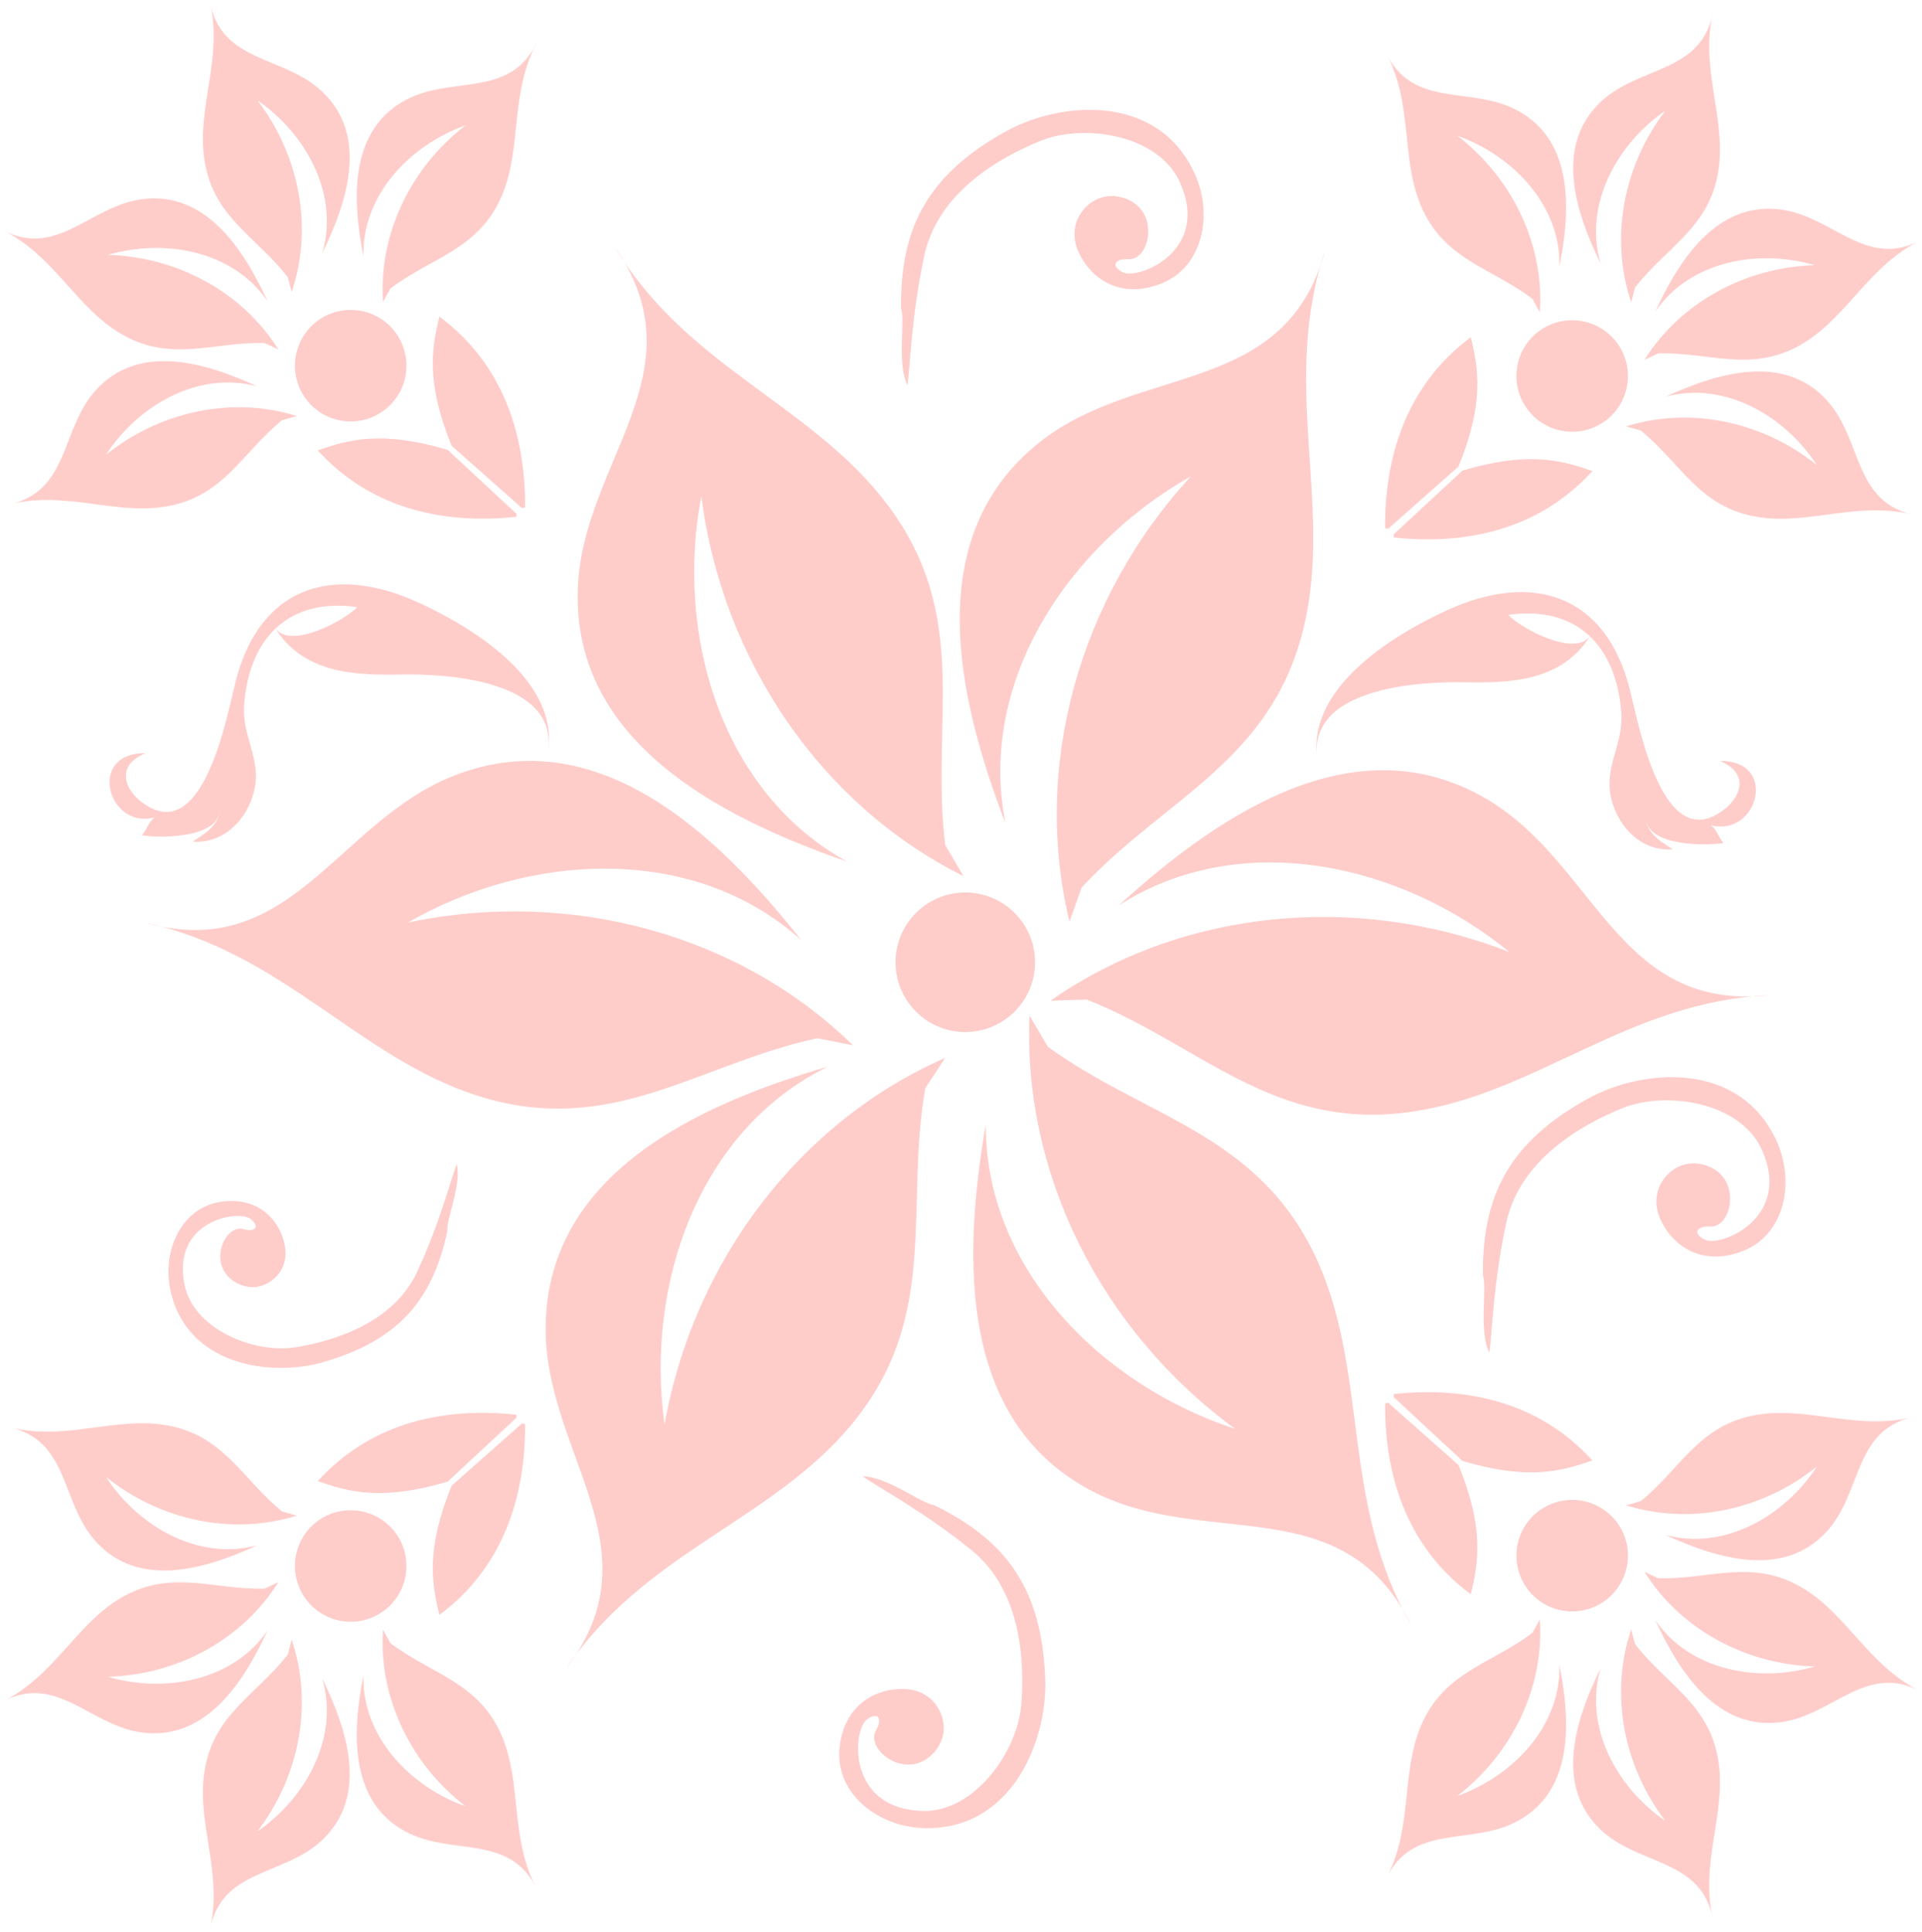 <?xml version="1.0" encoding="UTF-8" standalone="no"?>
<svg width="398px" height="400px" viewBox="0 0 398 400" version="1.1" xmlns="http://www.w3.org/2000/svg" xmlns:xlink="http://www.w3.org/1999/xlink">
    <g stroke="none" stroke-width="1" fill="#FECDCA" fill-rule="evenodd">
        <path d="M113.32,156.612 C116.537,141.318 98.111,129.977 86.487,124.696 C69.005,116.758 53.825,121.377 48.793,141.098 C47.034,148.007 42.025,176.157 29.134,165.918 C25.561,163.086 24.215,158.399 30.129,155.973 C17.86,155.809 22.361,171.866 31.972,169.26 C30.689,170.374 30.434,171.742 29.4,172.969 C33.499,173.681 47.877,173.534 45.05,165.913 C46.559,169.978 43.031,172.335 39.871,174.258 C46.028,174.806 51.167,169.989 52.654,163.668 C54.186,157.155 50.059,152.536 50.557,145.926 C51.62,131.899 59.987,123.74 73.947,125.714 C71.832,128.201 59.919,134.839 56.872,129.892 C62.825,139.56 73.534,139.848 83.247,139.679 C91.739,139.526 116.696,140.549 113.32,156.612 L113.32,156.612 Z M302.855,302.533 C316.362,306.547 323.299,304.71 329.745,302.42 C318.205,289.704 302.572,287.171 288.636,288.664 L288.596,289.303 L302.855,302.533 L302.855,302.533 Z M302.018,303.359 C307.35,316.408 306.202,323.492 304.562,330.13 C290.773,319.902 286.708,304.591 286.821,290.581 L287.454,290.473 L302.018,303.358 L302.018,303.359 Z M92.695,306.813 C79.188,310.827 72.251,308.99 65.8,306.7 C77.345,293.984 92.978,291.451 106.915,292.95 L106.948,293.583 L92.695,306.813 L92.695,306.813 Z M93.532,307.638 C88.2,320.688 89.348,327.772 90.988,334.41 C104.777,324.182 108.842,308.871 108.729,294.861 L108.096,294.759 L93.532,307.638 L93.532,307.638 Z M302.855,97.439 C316.362,93.419 323.299,95.262 329.745,97.546 C318.205,110.262 302.572,112.795 288.636,111.302 L288.596,110.663 L302.855,97.439 L302.855,97.439 Z M302.018,96.608 C307.35,83.564 306.202,76.48 304.562,69.837 C290.773,80.07 286.708,95.375 286.821,109.391 L287.454,109.493 L302.018,96.608 L302.018,96.608 Z M92.695,93.159 C79.188,89.139 72.251,90.982 65.8,93.266 C77.345,105.982 92.978,108.515 106.915,107.022 L106.948,106.383 L92.695,93.159 L92.695,93.159 Z M93.532,92.328 C88.2,79.284 89.348,72.194 90.988,65.557 C104.777,75.784 108.842,91.095 108.729,105.111 L108.096,105.213 L93.532,92.328 L93.532,92.328 Z M179.301,356.262 C181.495,354.357 182.982,355.527 181.387,358.337 C179.793,361.113 183.525,365.235 187.81,365.41 C191.864,365.591 195.104,361.972 195.409,358.456 C195.697,354.73 193.164,349.992 187.313,349.754 C181.45,349.523 174.614,352.988 173.828,362.204 C173.059,371.42 181.755,378.165 190.999,378.544 C209.476,379.296 216.939,360.44 216.441,347.64 C215.757,328.892 208.243,318.884 193.453,311.687 C190.773,311.342 183.598,305.699 178.617,305.711 C181.597,307.819 191.513,313.117 201.459,321.225 C211.387,329.564 212.246,343.727 211.46,353.158 C210.635,362.826 201.657,375.446 190.846,375.005 C175.513,374.388 176.599,358.789 179.301,356.262 L179.301,356.262 Z M272.963,158.218 C269.746,142.924 288.172,131.583 299.791,126.302 C317.279,118.364 332.459,122.989 337.485,142.704 C339.249,149.619 344.259,177.764 357.15,167.53 C360.723,164.692 362.068,160.005 356.155,157.579 C368.423,157.415 363.923,173.472 354.311,170.872 C355.595,171.98 355.844,173.342 356.884,174.575 C352.779,175.287 338.407,175.14 341.228,167.525 C339.719,171.584 343.252,173.942 346.407,175.864 C340.256,176.412 335.116,171.595 333.629,165.274 C332.097,158.761 336.225,154.142 335.721,147.532 C334.658,133.505 326.291,125.352 312.337,127.32 C314.452,129.813 326.364,136.445 329.412,131.498 C323.458,141.166 312.75,141.46 303.036,141.285 C294.544,141.138 269.582,142.156 272.963,158.218 L272.963,158.218 Z M199.887,184.814 C207.865,184.814 214.339,191.282 214.339,199.26 C214.339,207.243 207.865,213.711 199.887,213.711 C191.91,213.711 185.442,207.243 185.442,199.26 C185.442,191.282 191.91,184.814 199.887,184.814 L199.887,184.814 Z M339.759,310.85 C348.07,304.128 351.852,294.906 363.968,292.95 C374.756,291.197 384.922,296.455 396.767,293.278 C383.655,295.873 385.809,308.792 378.346,317.058 C369.571,326.771 356.025,323 344.915,317.855 C357.144,321.146 369.571,313.914 376.232,303.692 C364.93,312.784 349.947,315.871 336.711,311.704 L339.759,310.85 L339.759,310.85 Z M314.033,322.808 C313.66,316.442 318.523,310.974 324.9,310.613 C331.255,310.239 336.722,315.107 337.09,321.462 C337.452,327.84 332.595,333.302 326.223,333.669 C319.863,334.042 314.401,329.18 314.033,322.808 L314.033,322.808 Z M317.324,338.113 C308.837,344.604 298.977,346.125 294.217,357.432 C289.999,367.507 292.707,378.629 286.838,389.394 C292.441,377.26 304.501,382.394 314.276,377.096 C325.782,370.832 325.313,356.776 322.921,344.773 C323.244,357.432 313.293,367.813 301.787,371.895 C313.281,363.041 319.8,349.189 318.867,335.354 L317.324,338.113 L317.324,338.113 Z M338.571,340.448 C345.101,348.918 354.232,352.926 355.9,365.076 C357.399,375.898 351.897,385.939 354.798,397.863 C352.525,384.684 339.544,386.544 331.453,378.883 C321.954,369.877 326.054,356.42 331.453,345.435 C327.868,357.579 334.811,370.182 344.864,377.085 C336.061,365.568 333.324,350.512 337.791,337.372 L338.571,340.448 L338.571,340.448 Z M343.405,326.828 C354.108,327.122 362.973,322.559 373.456,328.942 C382.79,334.625 387.104,345.22 398.18,350.495 C386.522,343.959 379.76,355.182 368.729,356.629 C355.748,358.297 347.889,346.633 342.783,335.507 C349.935,345.944 364.087,348.522 375.796,345.084 C361.294,344.655 347.906,337.265 340.533,325.499 L343.405,326.828 L343.405,326.828 Z M58.421,312.987 C50.105,306.265 46.328,297.043 34.212,295.087 C23.43,293.334 13.258,298.598 1.408,295.415 C14.525,298.016 12.371,310.929 19.834,319.201 C28.609,328.908 42.155,325.137 53.259,319.998 C41.036,323.289 28.609,316.052 21.948,305.835 C33.245,314.921 48.233,318.008 61.469,313.847 L58.421,312.987 L58.421,312.987 Z M84.147,324.945 C84.52,318.585 79.657,313.117 73.28,312.755 C66.925,312.382 61.458,317.245 61.09,323.605 C60.728,329.983 65.585,335.439 71.957,335.806 C78.317,336.185 83.779,331.323 84.147,324.945 L84.147,324.945 Z M80.856,340.25 C89.343,346.747 99.197,348.267 103.963,359.569 C108.181,369.65 105.473,380.771 111.342,391.536 C105.739,379.398 93.679,384.537 83.903,379.234 C72.398,372.975 72.867,358.914 75.259,346.916 C74.936,359.569 84.887,369.956 96.393,374.032 C84.893,365.178 78.38,351.332 79.313,337.497 L80.856,340.25 L80.856,340.25 Z M59.609,342.591 C53.079,351.055 43.948,355.063 42.28,367.214 C40.781,378.035 46.277,388.076 43.382,400 C45.655,386.827 58.636,388.681 66.727,381.026 C76.226,372.019 72.126,358.563 66.727,347.578 C70.312,359.722 63.369,372.325 53.31,379.228 C62.125,367.711 64.856,352.649 60.389,339.515 L59.609,342.591 L59.609,342.591 Z M54.775,328.965 C44.072,329.265 35.207,324.702 24.724,331.085 C15.39,336.767 11.076,347.357 0,352.638 C11.658,346.096 18.42,357.319 29.451,358.767 C42.432,360.44 50.291,348.771 55.397,337.649 C48.245,348.081 34.093,350.659 22.378,347.221 C36.886,346.792 50.274,339.408 57.647,327.636 L54.775,328.965 L54.775,328.965 Z M339.759,89.156 C348.07,95.878 351.852,105.1 363.968,107.056 C374.756,108.809 384.922,103.545 396.767,106.728 C383.655,104.128 385.809,91.208 378.346,82.942 C369.571,73.235 356.025,77.006 344.921,82.145 C357.144,78.855 369.571,86.092 376.232,96.308 C364.93,87.217 349.947,84.135 336.711,88.297 L339.759,89.156 L339.759,89.156 Z M314.033,77.192 C313.66,83.559 318.523,89.026 324.9,89.388 C331.255,89.761 336.722,84.899 337.09,78.538 C337.452,72.16 332.595,66.699 326.223,66.337 C319.863,65.958 314.401,70.82 314.033,77.192 L314.033,77.192 Z M317.324,61.893 C308.837,55.397 298.983,53.876 294.217,42.574 C289.999,32.493 292.707,21.377 286.838,10.607 C292.441,22.746 304.501,17.606 314.276,22.904 C325.782,29.168 325.313,43.23 322.916,55.227 C323.244,42.574 313.293,32.188 301.787,28.111 C313.281,36.965 319.8,50.811 318.867,64.646 L317.324,61.893 L317.324,61.893 Z M338.571,59.552 C345.101,51.088 354.227,47.08 355.9,34.93 C357.399,24.108 351.897,14.067 354.798,2.143 C352.525,15.316 339.544,13.462 331.453,21.117 C321.954,30.124 326.054,43.58 331.453,54.566 C327.868,42.421 334.811,29.819 344.87,22.915 C336.055,34.432 333.324,49.494 337.791,62.628 L338.571,59.552 L338.571,59.552 Z M343.405,73.178 C354.108,72.878 362.973,77.441 373.456,71.058 C382.79,65.376 387.104,54.786 398.18,49.505 C386.522,56.047 379.76,44.818 368.729,43.377 C355.748,41.703 347.889,53.367 342.783,64.494 C349.935,54.062 364.087,51.479 375.796,54.916 C361.294,55.346 347.906,62.735 340.533,74.507 L343.405,73.178 L343.405,73.178 Z M58.421,87.013 C50.105,93.736 46.328,102.957 34.212,104.913 C23.424,106.666 13.258,101.408 1.408,104.585 C14.525,101.985 12.371,89.071 19.834,80.805 C28.609,71.092 42.155,74.863 53.259,80.008 C41.036,76.718 28.609,83.949 21.948,94.171 C33.245,85.08 48.233,81.993 61.469,86.154 L58.421,87.013 L58.421,87.013 Z M84.147,75.055 C84.52,81.422 79.657,86.889 73.28,87.251 C66.925,87.624 61.458,82.756 61.09,76.401 C60.728,70.023 65.585,64.562 71.957,64.194 C78.317,63.821 83.779,68.683 84.147,75.055 L84.147,75.055 Z M80.856,59.75 C89.343,53.26 99.197,51.739 103.963,40.431 C108.181,30.356 105.473,19.235 111.342,8.47 C105.739,20.603 93.679,15.469 83.903,20.767 C72.398,27.031 72.867,41.087 75.259,53.09 C74.936,40.431 84.887,30.05 96.393,25.968 C84.893,34.822 78.38,48.674 79.313,62.509 L80.856,59.75 L80.856,59.75 Z M59.609,57.415 C53.079,48.951 43.948,44.937 42.28,32.787 C40.781,21.965 46.277,11.924 43.382,3.55271368e-15 C45.655,13.179 58.636,11.319 66.727,18.98 C76.226,27.987 72.126,41.443 66.727,52.428 C70.312,40.284 63.369,27.681 53.31,20.778 C62.119,32.289 64.856,47.351 60.389,60.485 L59.609,57.415 L59.609,57.415 Z M54.775,71.035 C44.072,70.741 35.207,75.304 24.724,68.921 C15.39,63.239 11.076,52.643 4.97379915e-14,47.368 C11.658,53.904 18.42,42.681 29.451,41.234 C42.432,39.566 50.291,51.23 55.397,62.357 C48.245,51.92 34.093,49.341 22.378,52.779 C36.886,53.209 50.274,60.598 57.647,72.364 L54.775,71.035 L54.775,71.035 Z M225.036,206.994 C248.595,216.26 263.725,234.432 292.521,230.192 C318.144,226.454 337.378,207.316 366.417,206.083 C334.942,209.544 330.582,178.809 307.814,165.438 C281.077,149.754 253.135,167.937 231.701,187.465 C256.974,171.323 290.236,178.809 312.563,197.15 C280.551,184.661 244.468,188.404 217.533,207.225 L225.036,206.994 L225.036,206.994 Z M186.589,63.866 C186.375,47.419 191.932,36.207 208.38,27.166 C219.597,20.975 239.792,19.172 247.419,36.015 C251.236,44.439 249.116,55.238 240.539,58.698 C231.95,62.136 225.782,57.584 223.362,52.241 C220.942,46.904 224.029,42.517 227.495,41.098 C230.769,39.792 235.462,41.064 237.124,44.761 C238.893,48.674 236.886,53.853 233.686,53.677 C230.458,53.519 230.085,55.374 232.77,56.476 C236.242,57.754 250.665,51.716 244.327,37.739 C239.866,27.879 224.555,25.532 215.549,29.14 C206.768,32.679 194.505,39.808 191.514,52.422 C188.738,64.951 188.461,76.191 187.918,79.798 C185.674,75.36 187.488,66.416 186.589,63.866 L186.589,63.866 Z M307.079,264.177 C306.864,247.729 312.428,236.518 328.869,227.483 C340.086,221.286 360.282,219.483 367.909,236.326 C371.731,244.756 369.611,255.554 361.028,259.009 C352.446,262.447 346.272,257.901 343.852,252.552 C341.432,247.221 344.525,242.828 347.985,241.414 C351.258,240.102 355.957,241.375 357.613,245.078 C359.383,248.979 357.376,254.164 354.181,253.988 C350.947,253.83 350.574,255.685 353.266,256.793 C356.737,258.065 371.154,252.026 364.816,238.05 C360.356,228.195 345.045,225.843 336.038,229.451 C327.263,232.99 314.994,240.125 312.009,252.739 C309.233,265.268 308.956,276.502 308.408,280.115 C306.163,275.671 307.984,266.727 307.079,264.177 L307.079,264.177 Z M92.633,254.921 C89.626,269.016 82.711,277.52 66.903,282.071 C56.115,285.192 38.503,282.829 35.247,266.958 C33.613,259.009 37.508,250.189 45.52,248.894 C53.514,247.616 57.907,252.699 58.948,257.737 C59.982,262.769 56.494,265.924 53.26,266.467 C50.207,266.953 46.447,264.951 45.735,261.474 C44.977,257.788 47.691,253.745 50.405,254.514 C53.119,255.277 53.814,253.762 51.722,252.298 C49.002,250.534 35.512,252.903 38.221,266.082 C40.126,275.366 52.762,280.341 61.147,278.995 C69.345,277.667 81.213,273.941 86.199,263.747 C91,253.57 93.414,244.021 94.573,241.024 C95.647,245.27 92.351,252.564 92.634,254.921 L92.633,254.921 Z M217.002,216.769 C237.48,231.639 260.932,234.692 272.873,261.214 C283.452,284.836 277.679,311.336 292.209,336.507 C278.227,308.073 249.969,320.936 226.489,308.95 C198.835,294.804 199.163,261.434 204.127,232.882 C204.071,262.893 228.281,286.877 255.77,295.889 C228.038,275.597 211.771,243.144 213.191,210.317 L217.001,216.768 L217.002,216.769 Z M191.599,225.351 C187.251,250.279 194.833,272.674 176.265,295.075 C159.716,314.976 133.386,321.456 117.171,345.57 C136.547,320.5 112.558,300.797 112.987,274.433 C113.53,243.376 143.637,228.975 171.454,220.873 C144.485,234.036 133.601,266.325 137.616,294.973 C143.614,261.146 165.602,232.255 195.704,219.081 L191.599,225.351 L191.599,225.351 Z M169.277,214.988 C144.536,220.297 126.619,235.726 98.886,226.906 C74.241,219.019 58.359,197.037 29.937,191.044 C60.434,199.621 69.718,169.983 94.318,160.501 C123.299,149.375 147.939,171.883 165.884,194.645 C143.568,174.563 109.549,176.575 84.491,191.032 C118.12,183.925 153.135,193.475 176.627,216.452 L169.277,214.988 L169.277,214.988 Z M195.732,174.97 C192.599,149.804 201.295,127.839 183.83,104.59 C168.31,83.852 142.314,76.14 127.32,51.178 C145.44,77.175 120.49,95.686 119.642,122.083 C118.652,153.089 147.99,168.937 175.412,178.413 C149.132,163.945 139.815,131.124 145.226,102.73 C149.585,136.851 170.097,166.777 199.514,181.426 L195.732,174.97 L195.732,174.97 Z M223.962,183.812 C241.189,165.183 263.595,157.68 270.108,129.354 C275.932,104.07 265.11,79.255 274.462,51.693 C266.269,82.297 236.027,75.202 215.328,91.536 C190.999,110.787 197.79,143.421 208.221,170.509 C202.33,141.075 221.412,112.817 246.605,98.637 C223.328,123.96 213.717,158.879 221.468,190.874 L223.961,183.812 L223.962,183.812 Z" id="shape-flowers"></path>
    </g>
</svg>